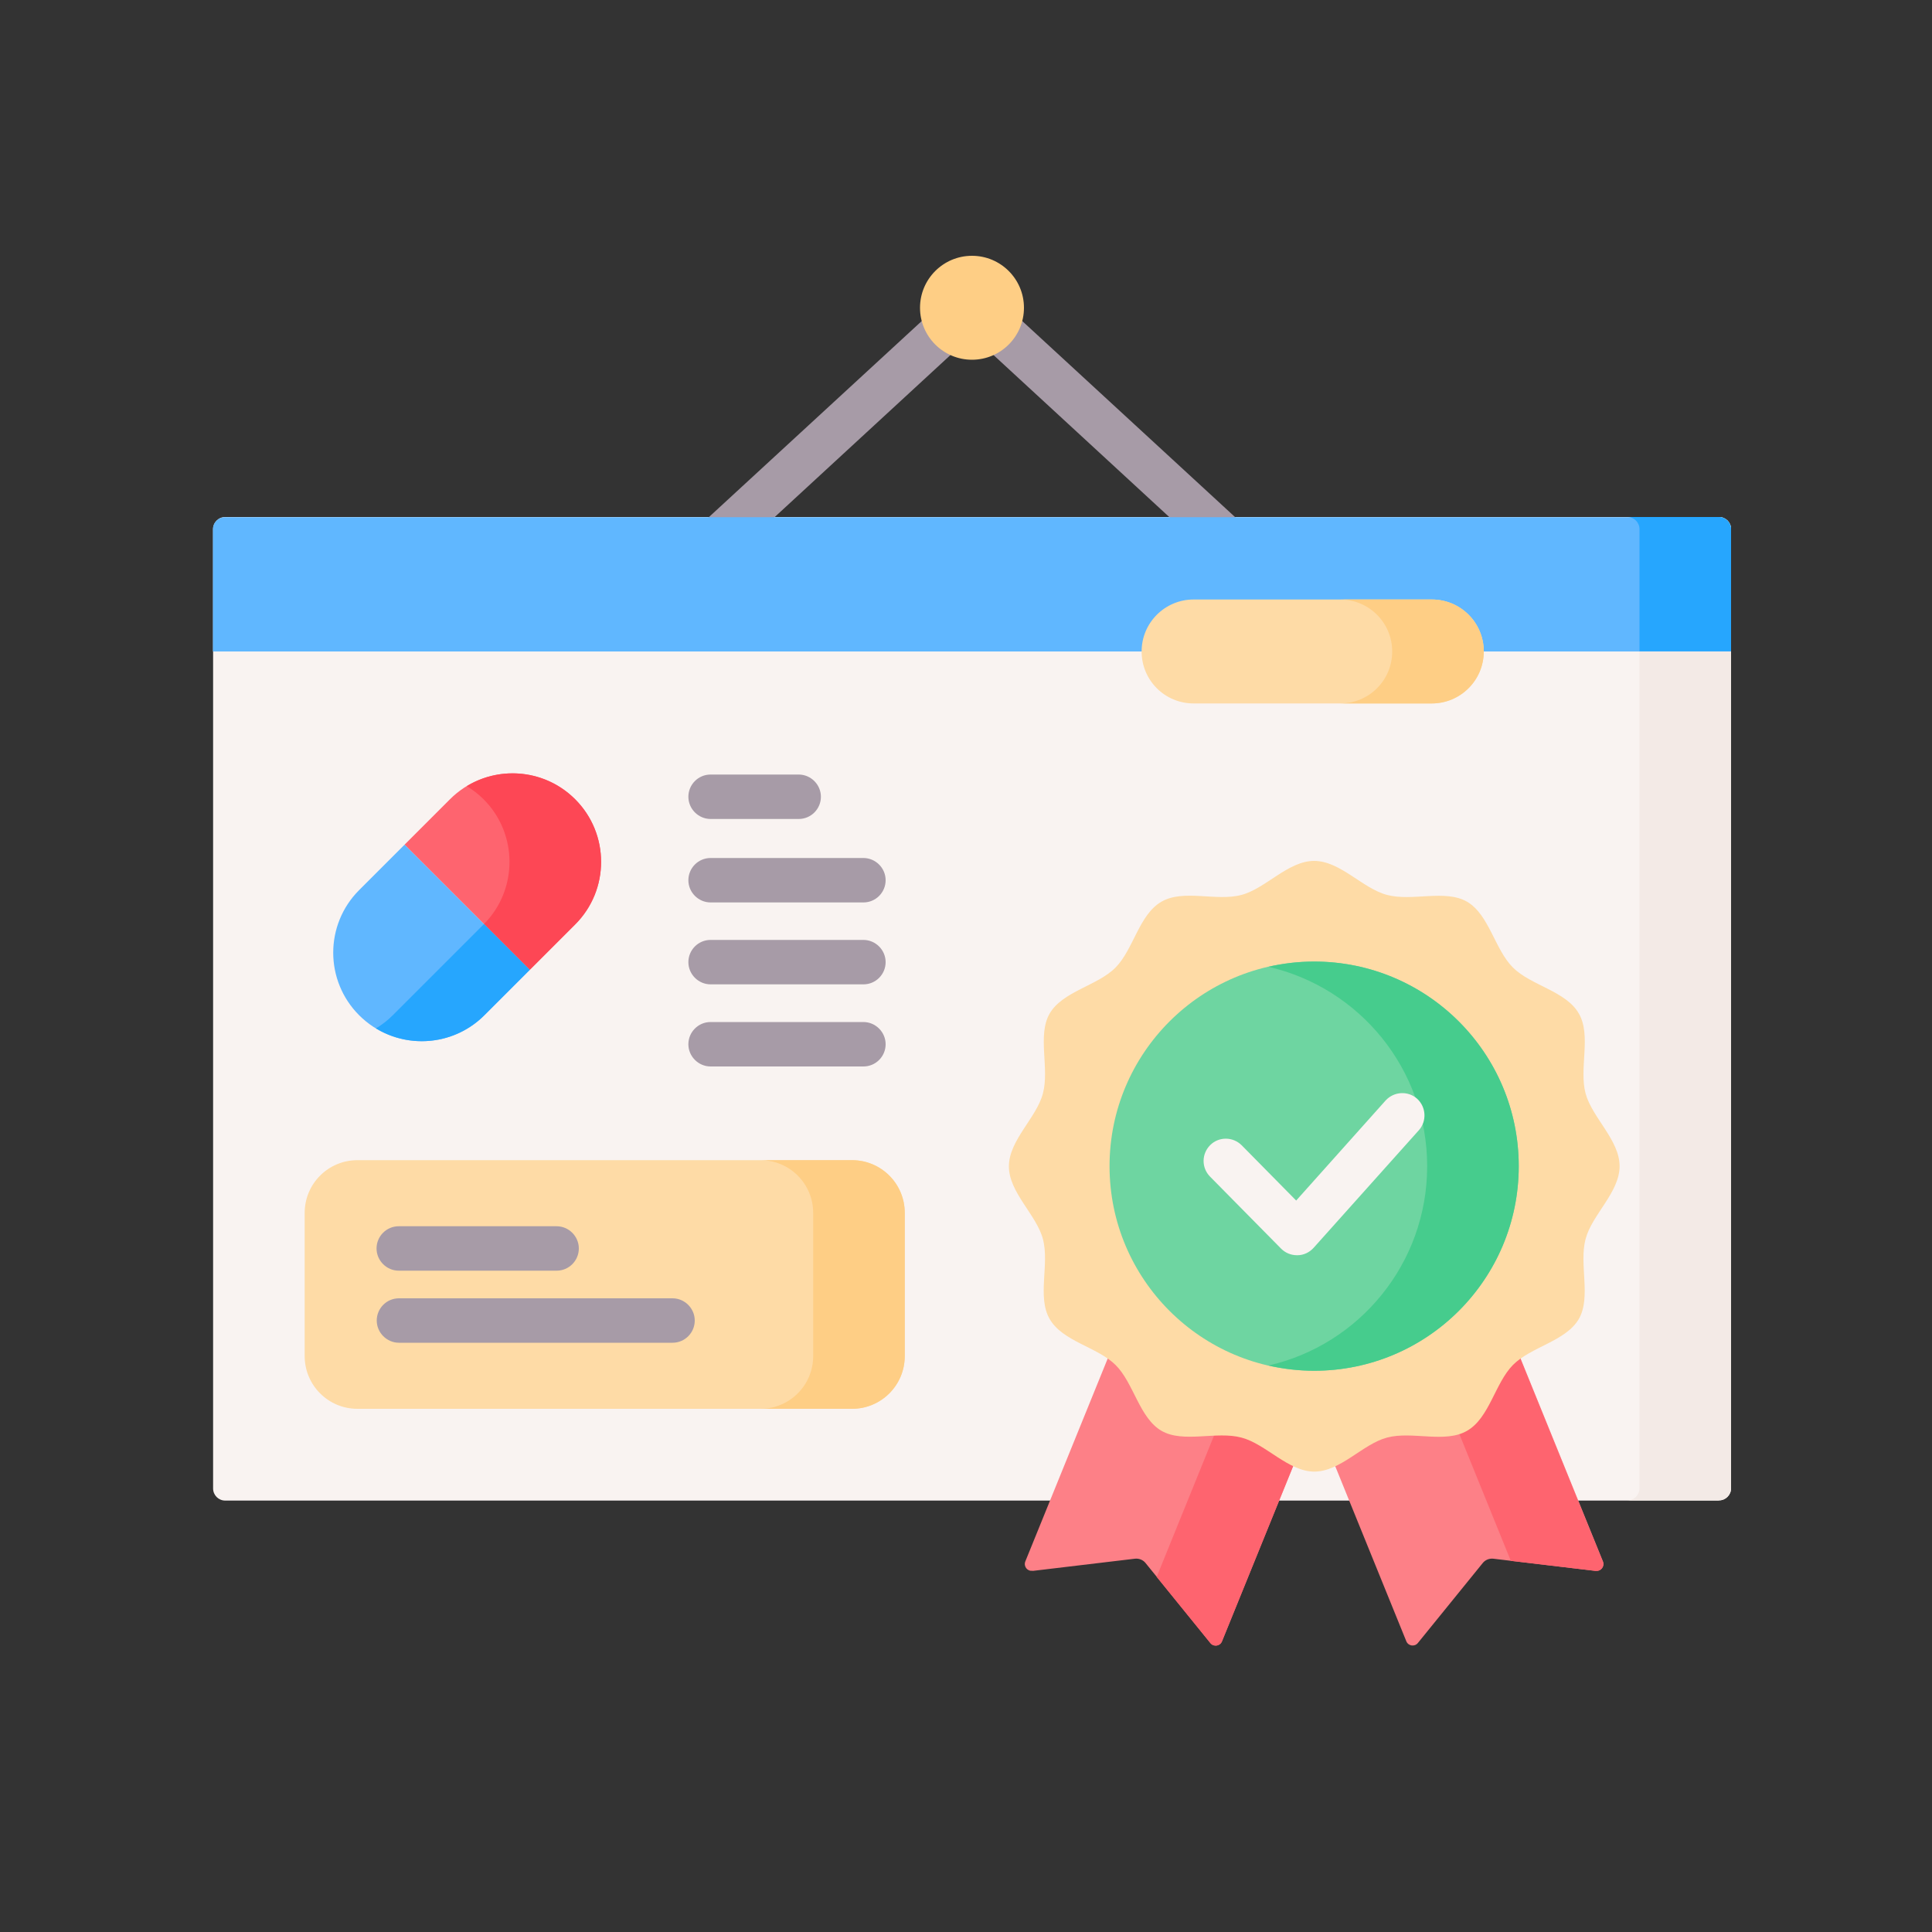 <?xml version="1.0" encoding="UTF-8"?>
<svg id="Layer_1" xmlns="http://www.w3.org/2000/svg" version="1.1" viewBox="0 0 100 100">
  <rect x="0" y="0" width="100" height="100" fill="#333333" stroke="none"/>
  <!-- Generator: Adobe Illustrator 29.8.1, SVG Export Plug-In . SVG Version: 2.1.1 Build 2)  -->
  <defs>
    <style>
      .st0 {
        fill: #26a6fe;
      }

      .st1 {
        fill: #fedba6;
      }

      .st2 {
        fill: #6ed5a1;
      }

      .st3 {
        fill: #fd8087;
      }

      .st4 {
        fill: #46cc8d;
      }

      .st5 {
        fill: #fe646f;
      }

      .st6 {
        fill: #60b7ff;
      }

      .st7 {
        fill: #a79ba7;
      }

      .st8 {
        fill: #f9f3f1;
      }

      .st9 {
        fill: #f3eae6;
      }

      .st10 {
        fill: #fece85;
      }

      .st11 {
        fill: #fd4755;
      }
    </style>
  </defs>
  <path class="st8" d="M88.97,77.67H11.66c-.35,0-.63-.28-.63-.63V27.39c0-.35.28-.63.63-.63h77.31c.35,0,.63.28.63.63v49.64c0,.35-.28.63-.63.63h0Z"/>
  <path class="st9" d="M88.97,26.76h-4.74c.35,0,.63.28.63.63v49.64c0,.35-.28.63-.63.63h4.74c.35,0,.63-.28.63-.63V27.39c0-.35-.28-.63-.63-.63Z"/>
  <path class="st7" d="M65.16,27.9l-14.07-12.96c-.44-.41-1.12-.41-1.56,0l-14.07,12.96c-.47.43-.5,1.16-.07,1.63.43.47,1.16.5,1.63.07l13.29-12.25,13.29,12.25c.22.2.5.3.78.3.31,0,.62-.12.85-.37.43-.47.4-1.2-.07-1.63Z"/>
  <circle class="st10" cx="50.31" cy="15.93" r="2.69"/>
  <path class="st5" d="M27.42,50.2l-6.48-6.48,2.35-2.35c1.79-1.79,4.69-1.79,6.48,0,1.79,1.79,1.79,4.69,0,6.48l-2.35,2.35Z"/>
  <path class="st11" d="M29.77,41.37c-1.52-1.52-3.85-1.75-5.61-.68.31.19.6.41.87.68,1.78,1.78,1.79,4.67.02,6.46l2.37,2.37,2.35-2.35c1.79-1.79,1.79-4.69,0-6.48Z"/>
  <path class="st6" d="M18.59,52.55c-1.79-1.79-1.79-4.69,0-6.48l2.35-2.35,6.48,6.48-2.35,2.35c-1.79,1.79-4.69,1.79-6.48,0Z"/>
  <path class="st0" d="M25.05,47.83l-4.72,4.72c-.27.27-.56.49-.87.68,1.76,1.07,4.09.84,5.61-.68l2.35-2.35-2.37-2.37Z"/>
  <path class="st1" d="M15.77,70.19v-7.41c0-1.51,1.22-2.73,2.73-2.73h25.6c1.51,0,2.73,1.22,2.73,2.73v7.41c0,1.51-1.22,2.73-2.73,2.73h-25.6c-1.51,0-2.73-1.22-2.73-2.73Z"/>
  <path class="st10" d="M44.1,60.05h-4.74c1.51,0,2.73,1.22,2.73,2.73v7.41c0,1.51-1.22,2.73-2.73,2.73h4.74c1.51,0,2.73-1.22,2.73-2.73v-7.41c0-1.51-1.22-2.73-2.73-2.73h0Z"/>
  <path class="st6" d="M89.6,33.72H11.02v-6.32c0-.35.28-.63.63-.63h77.31c.35,0,.63.28.63.63v6.32h0Z"/>
  <path class="st0" d="M88.97,26.76h-4.74c.35,0,.63.28.63.63v6.32h4.74v-6.32c0-.35-.28-.63-.63-.63Z"/>
  <g>
    <path class="st7" d="M20.64,65.77h8.17c.64,0,1.15-.52,1.15-1.15s-.52-1.15-1.15-1.15h-8.17c-.64,0-1.15.52-1.15,1.15s.52,1.15,1.15,1.15Z"/>
    <path class="st7" d="M34.81,67.2h-14.16c-.64,0-1.15.52-1.15,1.15s.52,1.15,1.15,1.15h14.16c.64,0,1.15-.52,1.15-1.15s-.52-1.15-1.15-1.15Z"/>
  </g>
  <g>
    <path class="st7" d="M36.78,42.39h4.56c.64,0,1.15-.52,1.15-1.15s-.52-1.15-1.15-1.15h-4.56c-.64,0-1.15.52-1.15,1.15s.52,1.15,1.15,1.15Z"/>
    <path class="st7" d="M36.78,46.71h7.91c.64,0,1.15-.52,1.15-1.15s-.52-1.15-1.15-1.15h-7.91c-.64,0-1.15.52-1.15,1.15s.52,1.15,1.15,1.15Z"/>
    <path class="st7" d="M44.69,48.65h-7.91c-.64,0-1.15.52-1.15,1.15s.52,1.15,1.15,1.15h7.91c.64,0,1.15-.52,1.15-1.15s-.52-1.15-1.15-1.15Z"/>
    <path class="st7" d="M44.69,52.9h-7.91c-.64,0-1.15.52-1.15,1.15s.52,1.15,1.15,1.15h7.91c.64,0,1.15-.52,1.15-1.15s-.52-1.15-1.15-1.15Z"/>
  </g>
  <g>
    <path class="st3" d="M82.59,81.31l-5.28-.63c-.22-.03-.44.06-.57.23l-3.35,4.13c-.17.21-.5.16-.6-.09l-7.35-18.1,10.18-4.13,7.35,18.1c.1.25-.1.52-.37.48h0Z"/>
    <path class="st5" d="M82.96,80.83l-7.35-18.1-4.07,1.65,6.66,16.41,4.39.52c.27.03.47-.23.37-.48Z"/>
    <path class="st3" d="M53.45,81.31l5.28-.63c.22-.03.44.06.57.23l3.35,4.13c.17.21.5.16.6-.09l7.35-18.1-10.18-4.13-7.35,18.1c-.1.25.1.52.37.48h0Z"/>
    <path class="st5" d="M60.42,62.73l-.67,1.65,6.11,2.48-5.99,14.76,2.78,3.43c.17.21.5.16.6-.09l7.35-18.1-10.18-4.13Z"/>
  </g>
  <path class="st1" d="M83.83,60.36c0,1.36-1.43,2.51-1.76,3.77-.35,1.3.3,3.01-.35,4.14-.67,1.15-2.48,1.44-3.41,2.38s-1.22,2.75-2.38,3.41c-1.14.66-2.84,0-4.14.35-1.25.33-2.41,1.76-3.76,1.76s-2.51-1.43-3.77-1.76c-1.3-.35-3.01.3-4.14-.35-1.15-.67-1.44-2.48-2.38-3.41s-2.75-1.22-3.41-2.38c-.66-1.14,0-2.84-.35-4.14-.33-1.25-1.76-2.41-1.76-3.76s1.43-2.51,1.76-3.77c.35-1.3-.3-3.01.35-4.14.67-1.15,2.48-1.44,3.41-2.38s1.22-2.75,2.38-3.41c1.14-.66,2.84,0,4.14-.35,1.25-.33,2.41-1.76,3.76-1.76s2.51,1.43,3.77,1.76c1.3.35,3.01-.3,4.14.35,1.15.67,1.44,2.48,2.38,3.41.93.93,2.75,1.22,3.41,2.38.66,1.14,0,2.84.35,4.14.34,1.25,1.76,2.41,1.76,3.76Z"/>
  <circle class="st2" cx="68.02" cy="60.36" r="10.59"/>
  <path class="st4" d="M68.02,49.77c-.82,0-1.61.1-2.37.27,4.71,1.08,8.22,5.29,8.22,10.32s-3.51,9.25-8.22,10.32c.76.17,1.56.27,2.37.27,5.85,0,10.59-4.74,10.59-10.59s-4.74-10.59-10.59-10.59Z"/>
  <path class="st1" d="M74.11,31.03h-12.33c-1.48,0-2.69,1.2-2.69,2.69s1.2,2.69,2.69,2.69h12.33c1.48,0,2.69-1.2,2.69-2.69s-1.2-2.69-2.69-2.69Z"/>
  <path class="st10" d="M74.11,31.03h-4.74c1.48,0,2.69,1.2,2.69,2.69s-1.2,2.69-2.69,2.69h4.74c1.48,0,2.69-1.2,2.69-2.69s-1.2-2.69-2.69-2.69Z"/>
  <path class="st8" d="M73.35,56.87c-.47-.42-1.2-.38-1.63.09l-4.63,5.18-2.82-2.86c-.45-.45-1.18-.46-1.63-.01-.45.45-.46,1.17-.01,1.63l3.68,3.73c.22.22.51.34.82.34,0,0,.02,0,.03,0,.32,0,.62-.15.83-.38l5.45-6.09c.42-.47.38-1.2-.09-1.63h0Z"/>
</svg>